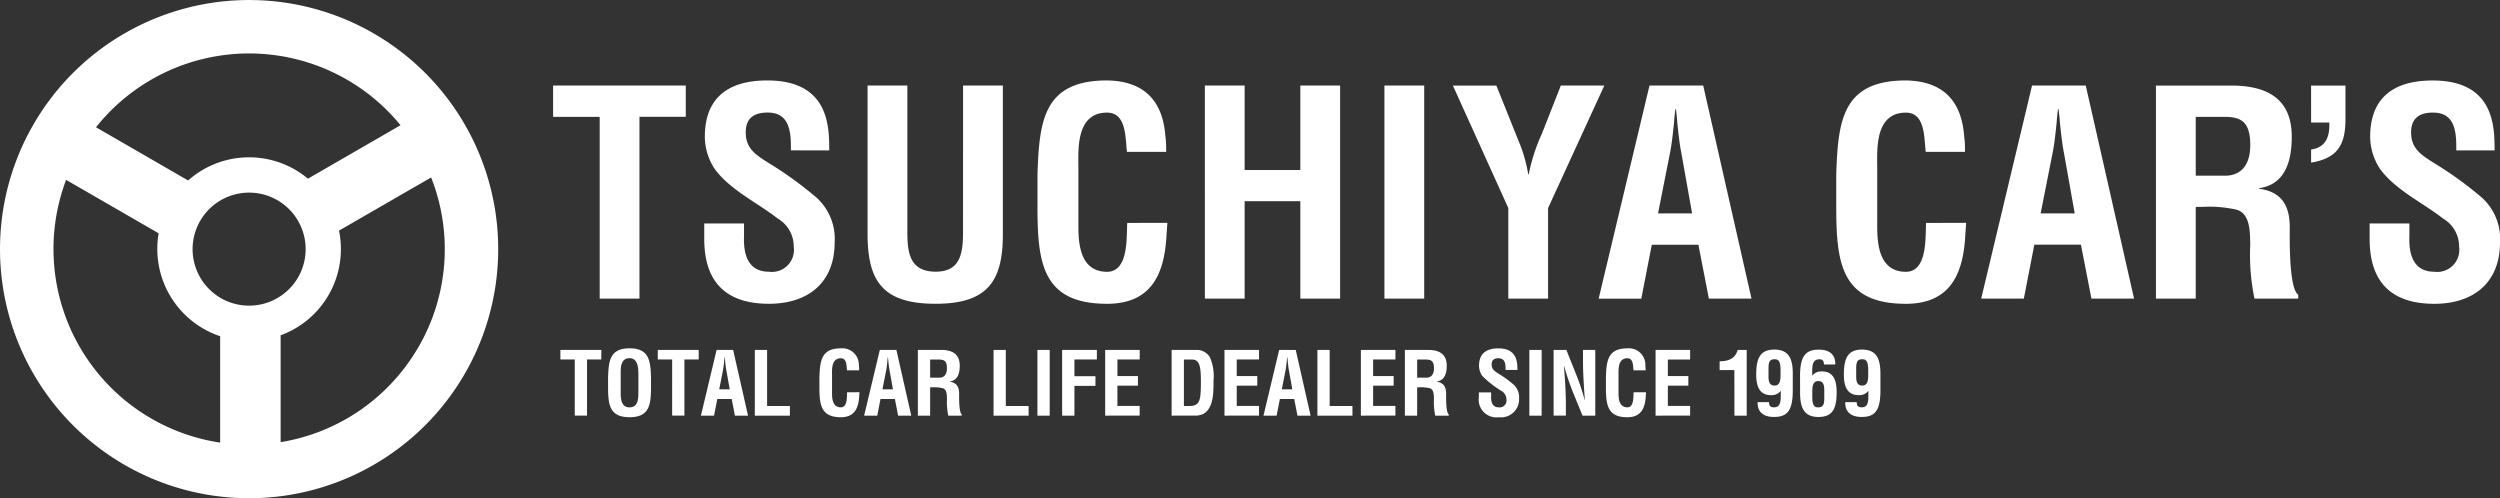 <svg xmlns="http://www.w3.org/2000/svg" width="176.638" height="35.201" viewBox="0 0 176.638 35.201"><rect x="0" y="0" width="176.638" height="35.201" fill="#333333" stroke="none"/><defs><style>.cls-1{fill:#fff}</style></defs><title>img_footer_logo</title><g id="レイヤー_2" data-name="レイヤー 2"><path class="cls-1" d="M39.079 6.045h9.374v2.21h-3.272V21.1h-2.81V8.255h-3.292zm16.802 4.579c.019-1.344-.1-2.671-1.646-2.671-.943 0-1.545.381-1.545 1.407 0 1.144.723 1.586 1.605 2.147a26.142 26.142 0 0 1 3.413 2.47 3.931 3.931 0 0 1 1.264 3.151c0 2.85-1.886 4.335-4.637 4.335-3.372 0-4.576-1.886-4.576-4.576v-1.1h2.81v.884c-.06 1.465.381 2.528 1.766 2.528a1.557 1.557 0 0 0 1.747-1.765 2.28 2.28 0 0 0-1.125-1.988c-1.464-1.145-3.291-1.968-4.436-3.474a4.178 4.178 0 0 1-.721-2.31c0-2.572 1.445-3.978 4.416-3.978 4.477 0 4.356 3.455 4.376 4.941zm12.165-4.579h2.811v10.5c0 3.333-1.085 4.918-4.758 4.918-3.714 0-4.8-1.585-4.8-4.918v-10.5h2.81v10.261c0 1.445.1 2.89 2.007 2.89 1.826 0 1.927-1.444 1.927-2.89zm14.434 9.699l-.06.862c-.141 2.751-1.064 4.858-4.2 4.858-4.617 0-4.917-2.931-4.917-6.945v-2.148c.12-3.835.421-6.688 4.917-6.688 2.51.041 3.915 1.326 4.116 3.9a7.326 7.326 0 0 1 .059 1.145h-2.77c-.12-.964-.019-2.771-1.405-2.771-2.208 0-2.027 2.632-2.027 3.8v4.176c0 1.243.1 3.27 2.027 3.27 1.546 0 1.365-2.489 1.425-3.452zm2.65 5.356V6.045h2.81v5.965h3.935V6.045h2.81V21.1h-2.81v-6.882H87.94V21.1zm12.686 0V6.045h2.811V21.1zm9.496-11.1a10.076 10.076 0 0 1 .662 2.309h.041a12.82 12.82 0 0 1 .923-2.851l1.344-3.416h3.072L109.38 14.7v6.4h-2.81v-6.4l-3.915-8.654h3.071zm5.641 11.1l3.593-15.057h3.794l3.413 15.057h-3.012L120 17.29h-3.292l-.742 3.813zm4.195-6.021h2.408l-.762-4.275c-.14-.7-.2-1.386-.281-2.089-.02-.342-.06-.684-.1-1.006h-.039c-.04.321-.08.663-.1 1.006-.079.7-.14 1.385-.28 2.089zm21.77.665l-.059.863c-.141 2.751-1.065 4.858-4.2 4.858-4.618 0-4.919-2.931-4.919-6.945v-2.148c.12-3.836.422-6.688 4.919-6.688 2.509.04 3.914 1.326 4.115 3.9a7.3 7.3 0 0 1 .06 1.144h-2.771c-.12-.964-.02-2.77-1.4-2.77-2.209 0-2.028 2.631-2.028 3.8v4.175c0 1.245.1 3.271 2.028 3.271 1.545 0 1.364-2.489 1.425-3.452zm1.063 5.356l3.594-15.057h3.794l3.413 15.057h-3.012l-.742-3.814h-3.292l-.742 3.814zm4.2-6.021h2.409l-.762-4.275c-.14-.7-.2-1.386-.28-2.089-.021-.342-.06-.684-.1-1.005h-.04a14.8 14.8 0 0 0-.1 1.005c-.079.7-.139 1.385-.28 2.089zm10.959-.46V21.1h-2.811V6.046h5.319c2.429 0 4.276.843 4.276 3.616 0 1.646-.421 3.373-2.309 3.634v.039c1.666.22 2.168 1.284 2.168 2.729 0 .623-.079 4.316.6 4.758v.278h-3.091a15.133 15.133 0 0 1-.3-3.814c-.019-.923 0-2.189-.964-2.469a8.61 8.61 0 0 0-2.388-.2zm0-2.207h2.207c.924-.06 1.646-.662 1.646-2.168 0-1.687-.7-1.969-1.766-1.989h-2.087zm8.15-1.847c.862-.12 1.345-.683 1.284-1.907h-1.284V6.046h2.429v2.391c0 1.787-.562 2.751-2.429 3.052zm10.258.059c.02-1.343-.1-2.669-1.646-2.669-.943 0-1.546.381-1.546 1.406 0 1.144.723 1.586 1.605 2.148a25.9 25.9 0 0 1 3.413 2.469 3.927 3.927 0 0 1 1.265 3.151c0 2.85-1.887 4.336-4.638 4.336-3.372 0-4.574-1.887-4.574-4.576v-1.1h2.809v.883c-.06 1.465.382 2.528 1.765 2.528a1.558 1.558 0 0 0 1.748-1.765 2.28 2.28 0 0 0-1.126-1.988c-1.464-1.145-3.291-1.967-4.435-3.473a4.178 4.178 0 0 1-.723-2.309c0-2.572 1.445-3.978 4.416-3.978 4.476 0 4.356 3.456 4.375 4.94zM39.594 24.723h2.892v.677h-1.01v3.963h-.866V25.4h-1.016zm3.37 1.95c.037-1.182.13-2.062 1.517-2.062s1.48.88 1.516 2.062v.662c0 1.239-.093 2.143-1.516 2.143s-1.517-.9-1.517-2.143zm.891 1.1c0 .384.031 1.01.626 1.01.619 0 .625-.638.625-1.083v-1.193c0-.372.019-1.2-.625-1.2-.681 0-.626.811-.626 1.17zm2.62-3.05h2.892v.677h-1.01v3.963h-.866V25.4h-1.016zm3.048 4.644l1.109-4.644H51.8l1.053 4.644h-.929L51.7 28.19h-1.019l-.231 1.177zm1.293-1.858h.743l-.235-1.319c-.044-.217-.063-.428-.086-.645a4.525 4.525 0 0 0-.032-.308h-.012c-.012.1-.025.2-.031.308-.025.217-.044.429-.086.645zm2.516 1.858v-4.644h.868v3.963h1.61v.682zm7.394-1.654l-.018.267c-.044.849-.329 1.5-1.295 1.5-1.425 0-1.517-.9-1.517-2.143v-.662c.038-1.182.13-2.062 1.517-2.062a1.162 1.162 0 0 1 1.269 1.2 2.145 2.145 0 0 1 .019.353h-.855c-.038-.3-.006-.854-.434-.854-.681 0-.625.811-.625 1.17v1.288c0 .384.031 1.01.625 1.01.477 0 .421-.768.44-1.065zm.329 1.654l1.109-4.644h1.17l1.052 4.644h-.929l-.229-1.177h-1.016l-.229 1.177zm1.294-1.858h.743l-.236-1.319c-.043-.217-.062-.428-.087-.645a6.295 6.295 0 0 0-.031-.308h-.012c-.012.1-.024.2-.03.308-.026.217-.044.429-.087.645zm3.37-.142v2h-.867v-4.644h1.641c.749 0 1.318.26 1.318 1.115 0 .508-.13 1.041-.711 1.12v.012c.514.069.668.4.668.843 0 .192-.025 1.331.186 1.467v.087H67a4.707 4.707 0 0 1-.092-1.177c-.006-.284 0-.675-.3-.762a2.653 2.653 0 0 0-.737-.062zm0-.681h.681c.284-.019.507-.2.507-.668 0-.521-.216-.608-.544-.614h-.644zm4.481 2.681v-4.644h.866v3.963h1.611v.682zm3.1 0v-4.644h.867v4.644zm1.745 0v-4.644H77.5v.677h-1.587v1.18H77.4v.682h-1.487v2.105zm3.041 0v-4.644h2.44v.677h-1.573v1.17H80.4v.681h-1.45v1.43h1.573v.682zm4.696 0v-4.644h1.807a1.074 1.074 0 0 1 .9.526 3.26 3.26 0 0 1 .254 1.6c0 .915 0 1.975-.711 2.39a1.277 1.277 0 0 1-.644.124zm1.244-.682c.774 0 .823-.409.823-1.752 0-1.1-.111-1.529-.631-1.529h-.569v3.281zm2.49.682v-4.644h2.44v.677h-1.574v1.17h1.45v.681h-1.45v1.43h1.574v.682zm2.756 0l1.109-4.644h1.17l1.049 4.644h-.928l-.229-1.177H90.43l-.23 1.177zm1.293-1.858h.744l-.235-1.319c-.043-.217-.062-.428-.086-.645a4.525 4.525 0 0 0-.032-.308h-.012c-.012.1-.024.2-.03.308-.025.217-.044.429-.087.645zm2.516 1.858v-4.644h.867v3.963h1.609v.682zm3.072 0v-4.644h2.441v.677h-1.575v1.17h1.45v.681h-1.45v1.43h1.574v.682zm3.976-2v2h-.867v-4.644h1.638c.749 0 1.319.26 1.319 1.115 0 .508-.13 1.041-.712 1.12v.012c.515.069.669.4.669.843 0 .192-.025 1.331.185 1.467v.087h-.952a4.614 4.614 0 0 1-.094-1.177c-.006-.284 0-.675-.3-.762a2.659 2.659 0 0 0-.737-.062zm0-.681h.682c.284-.019.507-.2.507-.668 0-.521-.216-.608-.545-.614h-.644zm6.248-.551c.006-.415-.031-.823-.508-.823-.291 0-.476.116-.476.433 0 .353.221.489.495.663a7.864 7.864 0 0 1 1.053.762 1.209 1.209 0 0 1 .39.972 1.275 1.275 0 0 1-1.431 1.337 1.25 1.25 0 0 1-1.411-1.412v-.34h.866V28c-.018.453.118.781.545.781a.48.48 0 0 0 .539-.544.7.7 0 0 0-.347-.613 6.812 6.812 0 0 1-1.368-1.072 1.285 1.285 0 0 1-.223-.712c0-.792.446-1.226 1.363-1.226 1.38 0 1.343 1.065 1.35 1.523zm1.68 3.232v-4.644h.867v4.644zm3.79-4.644h.867v4.644h-.9l-.676-1.654a15.744 15.744 0 0 1-.618-1.845h-.02c.032.384.069.855.093 1.326s.044.928.044 1.3v.872h-.866v-4.643h.9l.676 1.691a15.5 15.5 0 0 1 .618 1.845h.013c-.031-.421-.062-.873-.086-1.319s-.044-.892-.044-1.307zm4.453 2.99l-.018.267c-.043.849-.329 1.5-1.3 1.5-1.423 0-1.516-.9-1.516-2.142v-.663c.036-1.182.13-2.062 1.516-2.062a1.163 1.163 0 0 1 1.271 1.2 2.388 2.388 0 0 1 .018.353h-.855c-.036-.3-.005-.854-.434-.854-.68 0-.625.811-.625 1.17v1.288c0 .384.031 1.01.625 1.01.478 0 .422-.768.44-1.065zm.675 1.654v-4.644h2.44v.677h-1.573v1.17h1.448v.681h-1.448v1.43h1.573v.682zm5.566-3.22H121.5v-.619c.6-.006 1.1-.167 1.276-.805h.639v4.644h-.868zm4.127 1.436c0 1.481-.421 1.876-1.337 1.876-.683 0-1.171-.31-1.147-1.046h.805c.006.154.025.384.378.365.489 0 .44-.588.453-.867v-.3a.8.8 0 0 1-.682.309c-.738 0-1.053-.5-1.053-1.455 0-1.164.285-1.765 1.289-1.765 1.035 0 1.307.675 1.295 1.765zm-1.313-2.2c-.453.006-.4.428-.4 1.022 0 .334-.044.837.421.837.429 0 .429-.453.429-.837.003-.574.015-1.063-.451-1.02zm1.827 1.197c0-1.48.428-1.876 1.343-1.876.682 0 1.171.31 1.146 1.046h-.8c-.007-.155-.019-.39-.373-.365-.489.037-.445.588-.458.867v.3a.794.794 0 0 1 .681-.31c.738 0 1.047.5 1.047 1.456 0 1.164-.279 1.764-1.282 1.764-1.034 0-1.312-.674-1.3-1.764zm1.312 2.2c.452-.006.4-.427.4-1.022 0-.335.044-.835-.421-.835-.426 0-.426.452-.426.835-.004.575-.016 1.064.447 1.021zm4.368-1.197c0 1.481-.422 1.876-1.338 1.876-.682 0-1.171-.31-1.146-1.046h.805c.006.154.024.384.377.365.489 0 .44-.588.452-.867v-.3a.8.8 0 0 1-.681.309c-.737 0-1.052-.5-1.052-1.455 0-1.164.286-1.765 1.288-1.765 1.034 0 1.307.675 1.295 1.765zm-1.312-2.2c-.453.006-.4.428-.4 1.022 0 .334-.043.837.421.837.428 0 .428-.453.428-.837.001-.574.013-1.063-.45-1.02zM2.36 8.8A17.6 17.6 0 1 0 26.4 2.36 17.6 17.6 0 0 0 2.36 8.8zm22.154-3.171A13.782 13.782 0 0 1 28.3 8.847l-6.543 3.778a6.594 6.594 0 0 0-.916-.642 6.491 6.491 0 0 0-7.55.768L6.783 8.992a13.827 13.827 0 0 1 17.731-3.363zM15.6 21.06a3.994 3.994 0 1 1 5.461-1.46 4 4 0 0 1-5.461 1.46zM4.671 12.709l6.539 3.775a6.5 6.5 0 0 0 4.345 7.271v7.518A13.831 13.831 0 0 1 4.671 12.709zm24.9 11.8a13.8 13.8 0 0 1-9.742 6.731v-7.55a6.483 6.483 0 0 0 4.109-7.467l.037.059 6.487-3.744a13.8 13.8 0 0 1-.889 11.974z" id="letter"/></g></svg>